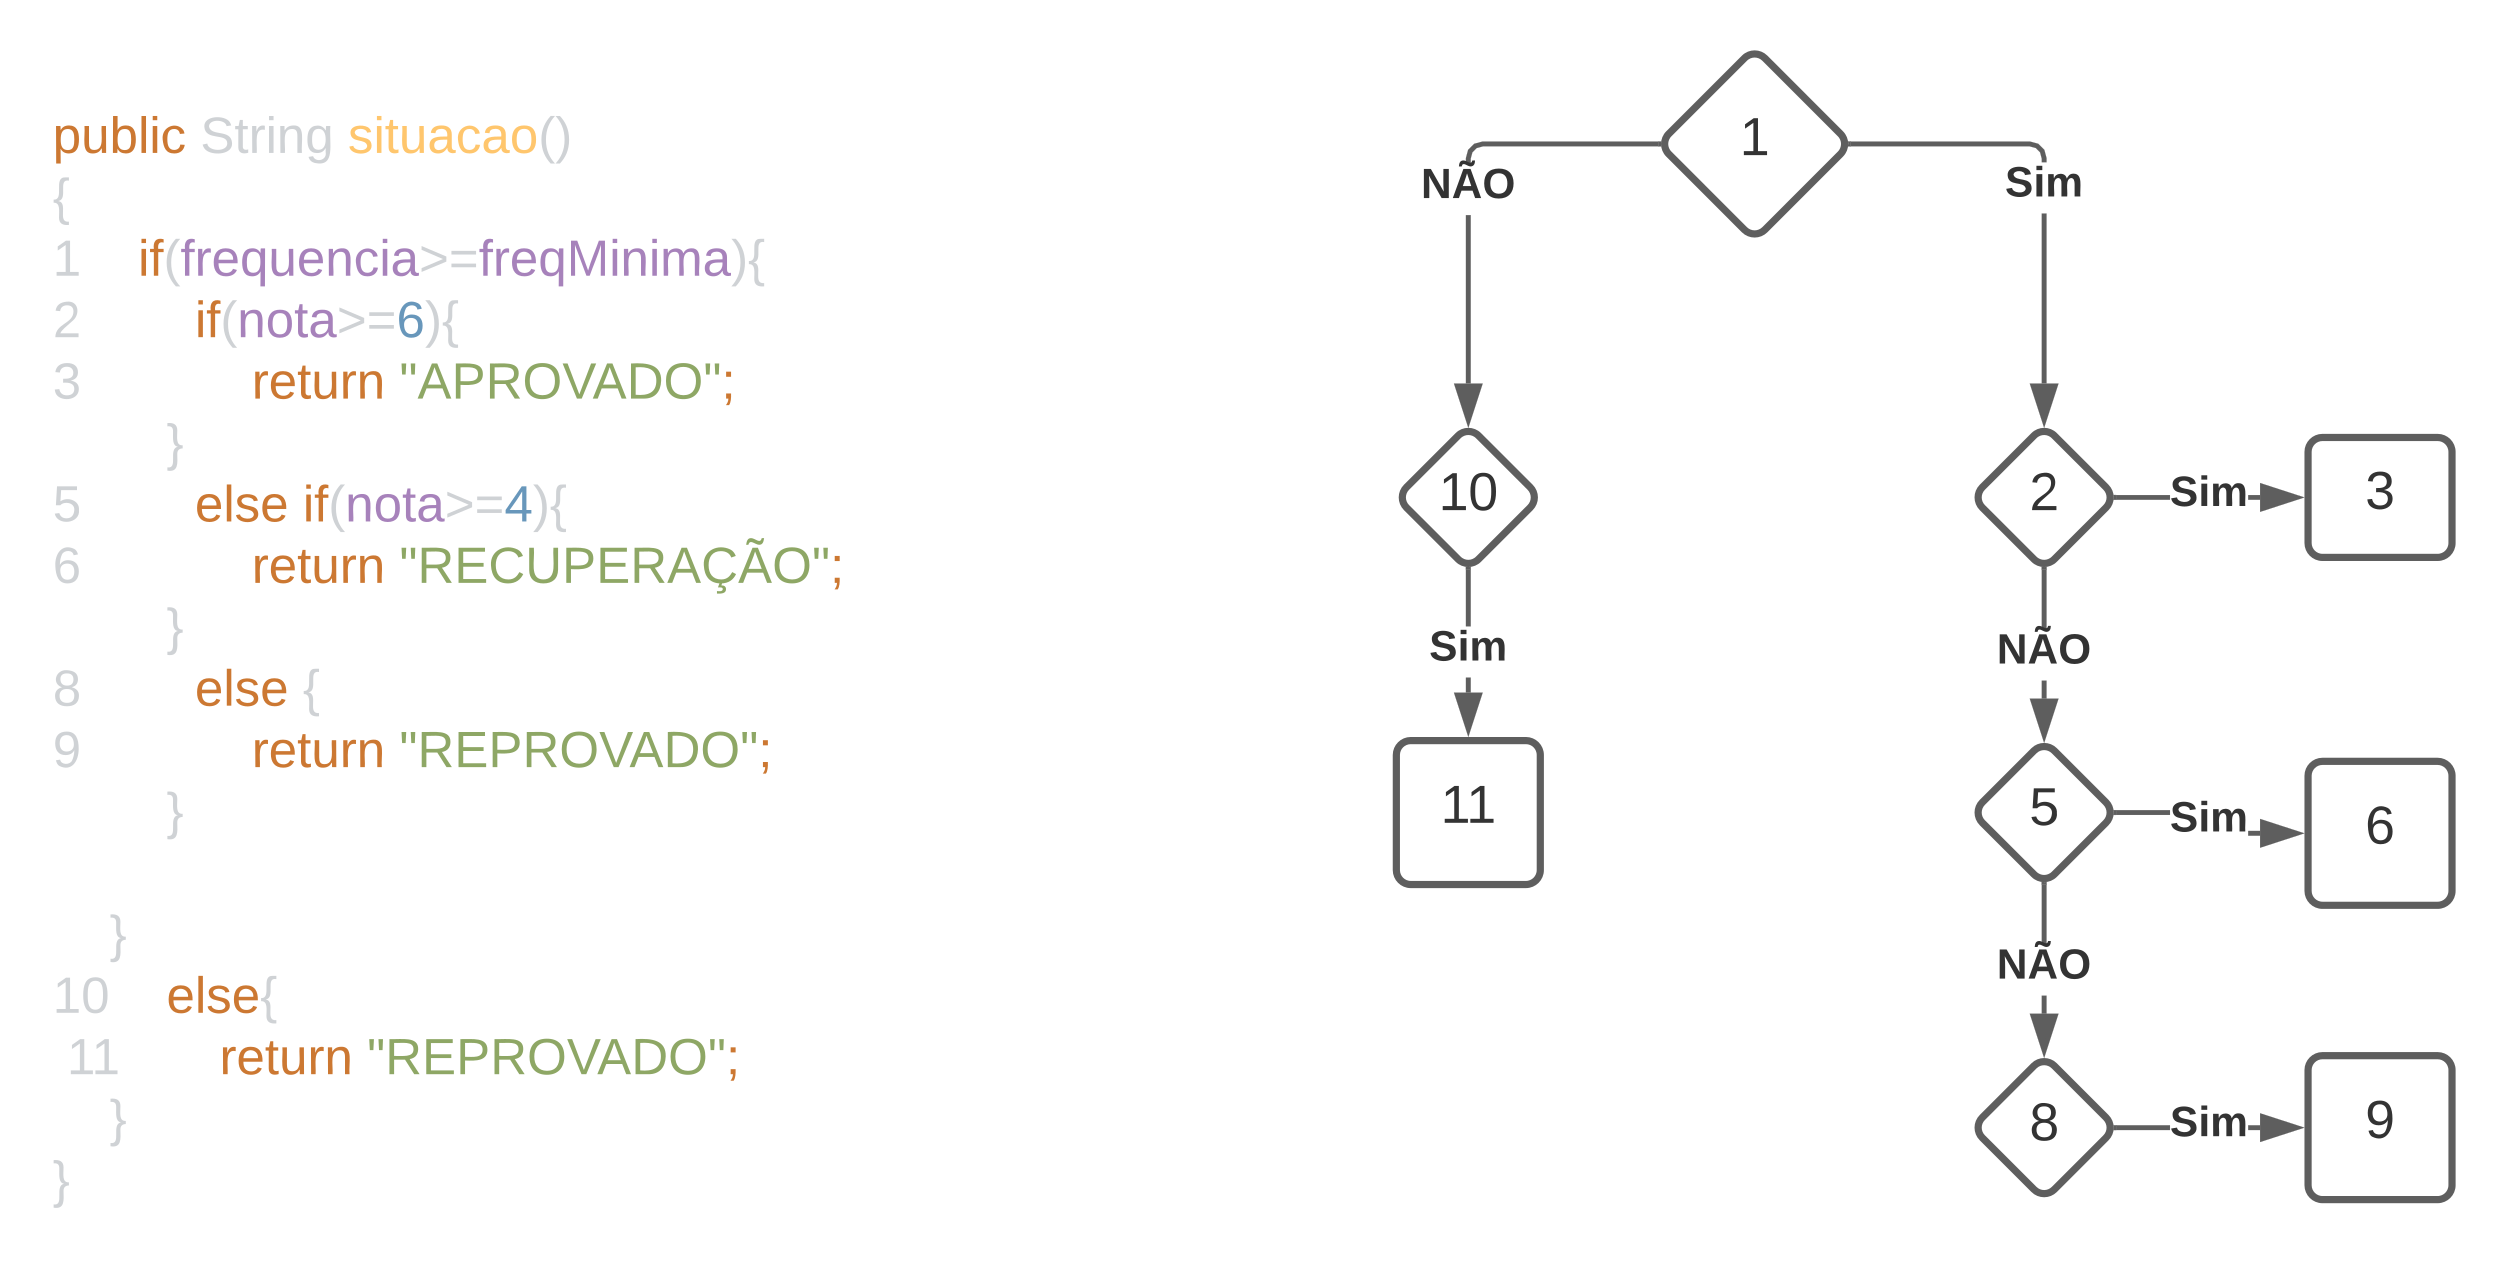 <svg xmlns="http://www.w3.org/2000/svg" xmlns:xlink="http://www.w3.org/1999/xlink" xmlns:lucid="lucid" width="1042" height="525.87"><g transform="translate(2 -20)" lucid:page-tab-id="0_0"><path d="M0 0h1870.87v1322.83H0z" fill="#fff"/><path d="M580 290h240v60H580zM20 66.67h580V290H20z" fill="none"/><use xlink:href="#a" transform="matrix(1,0,0,1,20,66.667) translate(0 17.067)"/><use xlink:href="#b" transform="matrix(1,0,0,1,20,66.667) translate(61.511 17.067)"/><use xlink:href="#c" transform="matrix(1,0,0,1,20,66.667) translate(123.022 17.067)"/><use xlink:href="#d" transform="matrix(1,0,0,1,20,66.667) translate(0 42.667)"/><use xlink:href="#e" transform="matrix(1,0,0,1,20,66.667) translate(0 68.267)"/><use xlink:href="#f" transform="matrix(1,0,0,1,20,66.667) translate(35.556 68.267)"/><use xlink:href="#g" transform="matrix(1,0,0,1,20,66.667) translate(0 93.867)"/><use xlink:href="#h" transform="matrix(1,0,0,1,20,66.667) translate(59.259 93.867)"/><use xlink:href="#i" transform="matrix(1,0,0,1,20,66.667) translate(0 119.467)"/><use xlink:href="#j" transform="matrix(1,0,0,1,20,66.667) translate(82.963 119.467)"/><use xlink:href="#k" transform="matrix(1,0,0,1,20,66.667) translate(144.474 119.467)"/><use xlink:href="#l" transform="matrix(1,0,0,1,20,66.667) translate(0 145.067)"/><use xlink:href="#m" transform="matrix(1,0,0,1,20,66.667) translate(47.407 145.067)"/><use xlink:href="#n" transform="matrix(1,0,0,1,20,66.667) translate(0 170.667)"/><use xlink:href="#o" transform="matrix(1,0,0,1,20,66.667) translate(59.259 170.667)"/><use xlink:href="#p" transform="matrix(1,0,0,1,20,66.667) translate(104.237 170.667)"/><use xlink:href="#q" transform="matrix(1,0,0,1,20,66.667) translate(0 196.267)"/><use xlink:href="#j" transform="matrix(1,0,0,1,20,66.667) translate(82.963 196.267)"/><use xlink:href="#r" transform="matrix(1,0,0,1,20,66.667) translate(144.474 196.267)"/><use xlink:href="#l" transform="matrix(1,0,0,1,20,66.667) translate(0 221.867)"/><use xlink:href="#m" transform="matrix(1,0,0,1,20,66.667) translate(47.407 221.867)"/><use xlink:href="#s" transform="matrix(1,0,0,1,20,66.667) translate(0 247.467)"/><use xlink:href="#t" transform="matrix(1,0,0,1,20,66.667) translate(59.259 247.467)"/><use xlink:href="#u" transform="matrix(1,0,0,1,20,66.667) translate(104.237 247.467)"/><use xlink:href="#v" transform="matrix(1,0,0,1,20,66.667) translate(0 273.067)"/><use xlink:href="#j" transform="matrix(1,0,0,1,20,66.667) translate(82.963 273.067)"/><use xlink:href="#w" transform="matrix(1,0,0,1,20,66.667) translate(144.474 273.067)"/><use xlink:href="#l" transform="matrix(1,0,0,1,20,66.667) translate(0 298.667)"/><use xlink:href="#m" transform="matrix(1,0,0,1,20,66.667) translate(47.407 298.667)"/><use xlink:href="#x" transform="matrix(1,0,0,1,20,66.667) translate(0 324.267)"/><use xlink:href="#y" transform="matrix(1,0,0,1,20,66.667) translate(0 349.867)"/><use xlink:href="#z" transform="matrix(1,0,0,1,20,66.667) translate(23.704 349.867)"/><use xlink:href="#A" transform="matrix(1,0,0,1,20,66.667) translate(0 375.467)"/><use xlink:href="#B" transform="matrix(1,0,0,1,20,66.667) translate(47.407 375.467)"/><use xlink:href="#C" transform="matrix(1,0,0,1,20,66.667) translate(0 401.067)"/><use xlink:href="#D" transform="matrix(1,0,0,1,20,66.667) translate(5.926 401.067)"/><use xlink:href="#j" transform="matrix(1,0,0,1,20,66.667) translate(69.511 401.067)"/><use xlink:href="#w" transform="matrix(1,0,0,1,20,66.667) translate(131.022 401.067)"/><use xlink:href="#E" transform="matrix(1,0,0,1,20,66.667) translate(0 426.667)"/><use xlink:href="#m" transform="matrix(1,0,0,1,20,66.667) translate(23.704 426.667)"/><use xlink:href="#F" transform="matrix(1,0,0,1,20,66.667) translate(0 452.267)"/><path d="M725.1 44.24c2.33-2.34 6.13-2.34 8.48 0l31.5 31.52c2.35 2.34 2.35 6.14 0 8.48l-31.5 31.52c-2.35 2.34-6.15 2.34-8.5 0l-31.5-31.52c-2.35-2.34-2.35-6.14 0-8.48z" stroke="#5e5e5e" stroke-width="3" fill="#fff"/><use xlink:href="#G" transform="matrix(1,0,0,1,694.333,45) translate(28.832 39.653)"/><path d="M851 179.84h-2V109h2zm-3.45-99.92l2.53 2.53.92 3.42v1.8h-2v-1.54l-.7-2.64-1.8-1.8-2.63-.7h-74.55v-2h74.8z" stroke="#5e5e5e" stroke-width=".05" fill="#5e5e5e"/><path d="M769.35 81h-1.17l.2-1.33-.17-.67h1.15z" fill="#5e5e5e"/><path d="M769.37 81.03h-1.22l.2-1.36-.17-.7h1.2zm-1.13-2l.15.64-.2 1.3h1.12v-1.94z" stroke="#5e5e5e" stroke-width=".05" fill="#5e5e5e"/><path d="M850 195.1l-4.64-14.26h9.28z" fill="#5e5e5e"/><path d="M850 198.35l-6-18.5h12zm-3.26-16.5l3.26 10.02 3.26-10.03z" stroke="#5e5e5e" stroke-width=".05" fill="#5e5e5e"/><use xlink:href="#H" transform="matrix(1,0,0,1,833.704,87.667) translate(0 14.222)"/><path d="M845.76 201.58c2.34-2.35 6.14-2.35 8.48 0l21.52 21.5c2.34 2.35 2.34 6.15 0 8.5l-21.52 21.5c-2.34 2.35-6.14 2.35-8.48 0l-21.52-21.5c-2.34-2.35-2.34-6.15 0-8.5z" stroke="#5e5e5e" stroke-width="3" fill="#fff"/><use xlink:href="#I" transform="matrix(1,0,0,1,825,202.333) translate(18.832 30.278)"/><path d="M611 179.84h-2v-70.17h2zM689.35 81h-73.22l-2.64.7-1.8 1.8-.7 2.63v2.2h-2v-2.46l.92-3.42 2.53-2.53 3.42-.92h73.48z" stroke="#5e5e5e" stroke-width=".05" fill="#5e5e5e"/><path d="M690.3 80.33l.15.67h-1.13v-2h1.16z" fill="#5e5e5e"/><path d="M690.33 80.33l.16.7h-1.2v-2.06h1.2zm-.98-1.3v1.94h1.07l-.14-.64.18-1.3z" stroke="#5e5e5e" stroke-width=".05" fill="#5e5e5e"/><path d="M610 195.1l-4.64-14.26h9.28z" fill="#5e5e5e"/><path d="M610 198.35l-6-18.5h12zm-3.26-16.5l3.26 10.02 3.26-10.03z" stroke="#5e5e5e" stroke-width=".05" fill="#5e5e5e"/><use xlink:href="#J" transform="matrix(1,0,0,1,590.296,88.333) translate(0 14.222)"/><path d="M605.76 201.58c2.34-2.35 6.14-2.35 8.48 0l21.52 21.5c2.34 2.35 2.34 6.15 0 8.5l-21.52 21.5c-2.34 2.35-6.14 2.35-8.48 0l-21.52-21.5c-2.34-2.35-2.34-6.15 0-8.5z" stroke="#5e5e5e" stroke-width="3" fill="#fff"/><use xlink:href="#K" transform="matrix(1,0,0,1,585,202.333) translate(12.659 30.278)"/><path d="M611 308.66h-2v-6.25h2zm0-27.58h-2v-23.76h2z" stroke="#5e5e5e" stroke-width=".05" fill="#5e5e5e"/><path d="M610.33 256.37l.67-.16v1.15h-2v-1.17z" fill="#5e5e5e"/><path d="M610.33 256.34l.7-.16v1.2h-2.05v-1.23zm-1.3.98h1.95v-1.08l-.65.15-1.3-.2z" stroke="#5e5e5e" stroke-width=".05" fill="#5e5e5e"/><path d="M610 323.93l-4.64-14.27h9.28z" fill="#5e5e5e"/><path d="M610 327.17l-6-18.5h12zm-3.26-16.5l3.26 10.02 3.26-10.04z" stroke="#5e5e5e" stroke-width=".05" fill="#5e5e5e"/><use xlink:href="#H" transform="matrix(1,0,0,1,593.704,281.077) translate(0 14.222)"/><path d="M580 334.67c0-3.32 2.7-6 6-6h48c3.3 0 6 2.68 6 6v48c0 3.3-2.7 6-6 6h-48c-3.3 0-6-2.7-6-6z" stroke="#5e5e5e" stroke-width="3" fill="#fff"/><use xlink:href="#L" transform="matrix(1,0,0,1,592,340.667) translate(6.488 22.278)"/><path d="M902.45 228.33H880v-2h22.45zm37.55 0h-4.96v-2H940z" stroke="#5e5e5e" stroke-width=".05" fill="#5e5e5e"/><path d="M880 228.33h-1.15l.18-1.33-.15-.67H880z" fill="#5e5e5e"/><path d="M880.04 228.36h-1.22l.2-1.36-.17-.7h1.2zm-1.13-2l.16.64-.18 1.3h1.1v-1.94z" stroke="#5e5e5e" stroke-width=".05" fill="#5e5e5e"/><path d="M955.26 227.33L941 231.97v-9.27z" fill="#5e5e5e"/><path d="M958.5 227.33l-18.5 6.02v-12.03zM942 230.6l10.03-3.27-10.03-3.26z" stroke="#5e5e5e" stroke-width=".05" fill="#5e5e5e"/><g><use xlink:href="#H" transform="matrix(1,0,0,1,902.447,216.667) translate(0 14.222)"/></g><path d="M960 208.33c0-3.3 2.7-6 6-6h48c3.3 0 6 2.7 6 6v38c0 3.32-2.7 6-6 6h-48c-3.3 0-6-2.68-6-6z" stroke="#5e5e5e" stroke-width="3" fill="#fff"/><g><use xlink:href="#M" transform="matrix(1,0,0,1,972,214.333) translate(11.827 17.778)"/></g><path d="M851 311.18h-2v-7.5h2zm0-28.85h-2v-25h2z" stroke="#5e5e5e" stroke-width=".05" fill="#5e5e5e"/><path d="M850.33 256.37l.67-.16v1.15h-2v-1.17z" fill="#5e5e5e"/><path d="M850.33 256.34l.7-.16v1.2h-2.05v-1.23zm-1.3.98h1.95v-1.08l-.65.15-1.3-.2z" stroke="#5e5e5e" stroke-width=".05" fill="#5e5e5e"/><path d="M850 326.44l-4.64-14.26h9.28z" fill="#5e5e5e"/><path d="M850 329.68l-6-18.5h12zm-3.26-16.5L850 323.2l3.26-10.02z" stroke="#5e5e5e" stroke-width=".05" fill="#5e5e5e"/><g><use xlink:href="#J" transform="matrix(1,0,0,1,830.296,282.333) translate(0 14.222)"/></g><path d="M845.76 332.9c2.34-2.33 6.14-2.33 8.48 0l21.52 21.52c2.34 2.35 2.34 6.15 0 8.5l-21.52 21.5c-2.34 2.35-6.14 2.35-8.48 0l-21.52-21.5c-2.34-2.35-2.34-6.15 0-8.5z" stroke="#5e5e5e" stroke-width="3" fill="#fff"/><g><use xlink:href="#N" transform="matrix(1,0,0,1,825,333.667) translate(18.832 30.278)"/></g><path d="M940 366.33v2h-4.96v-2zm-60-6.66v-2h22.45v2z" stroke="#5e5e5e" stroke-width=".05" fill="#5e5e5e"/><path d="M880 359.67h-1.15l.18-1.33-.15-.67H880z" fill="#5e5e5e"/><path d="M880.04 359.7h-1.22l.2-1.36-.17-.7h1.2zm-1.13-2l.16.63-.18 1.3h1.1v-1.94z" stroke="#5e5e5e" stroke-width=".05" fill="#5e5e5e"/><path d="M955.26 367.33L941 371.97v-9.27z" fill="#5e5e5e"/><path d="M958.5 367.33l-18.5 6.02v-12.03zM942 370.6l10.03-3.27-10.03-3.26z" stroke="#5e5e5e" stroke-width=".05" fill="#5e5e5e"/><g><use xlink:href="#H" transform="matrix(1,0,0,1,902.447,352.333) translate(0 14.222)"/></g><path d="M960 343.33c0-3.3 2.7-6 6-6h48c3.3 0 6 2.7 6 6v48c0 3.32-2.7 6-6 6h-48c-3.3 0-6-2.68-6-6z" stroke="#5e5e5e" stroke-width="3" fill="#fff"/><g><use xlink:href="#O" transform="matrix(1,0,0,1,972,349.333) translate(11.827 22.278)"/></g><path d="M851 442.5h-2V435h2zm0-28.83h-2v-25.02h2z" stroke="#5e5e5e" stroke-width=".05" fill="#5e5e5e"/><path d="M850.33 387.7l.67-.15v1.13h-2v-1.16z" fill="#5e5e5e"/><path d="M850.33 387.67l.7-.16v1.2h-2.05v-1.2zm-1.3.98h1.95v-1.07l-.65.14-1.3-.18z" stroke="#5e5e5e" stroke-width=".05" fill="#5e5e5e"/><path d="M850 457.78l-4.64-14.27h9.28z" fill="#5e5e5e"/><path d="M850 461l-6-18.5h12zm-3.26-16.5l3.26 10.04 3.26-10.03z" stroke="#5e5e5e" stroke-width=".05" fill="#5e5e5e"/><g><use xlink:href="#J" transform="matrix(1,0,0,1,830.296,413.667) translate(0 14.222)"/></g><path d="M845.76 464.24c2.34-2.34 6.14-2.34 8.48 0l21.52 21.52c2.34 2.34 2.34 6.14 0 8.48l-21.52 21.52c-2.34 2.34-6.14 2.34-8.48 0l-21.52-21.52c-2.34-2.34-2.34-6.14 0-8.48z" stroke="#5e5e5e" stroke-width="3" fill="#fff"/><g><use xlink:href="#P" transform="matrix(1,0,0,1,825,465) translate(18.832 30.278)"/></g><path d="M902.45 491H880v-2h22.45zm37.55 0h-4.96v-2H940z" stroke="#5e5e5e" stroke-width=".05" fill="#5e5e5e"/><path d="M880 491h-1.15l.18-1.33-.15-.67H880z" fill="#5e5e5e"/><path d="M880.04 491.02h-1.22l.2-1.35-.17-.7h1.2zm-1.13-2l.16.65-.18 1.3h1.1v-1.95z" stroke="#5e5e5e" stroke-width=".05" fill="#5e5e5e"/><path d="M955.26 490L941 494.64v-9.28z" fill="#5e5e5e"/><path d="M958.5 490l-18.5 6v-12zm-16.5 3.26l10.03-3.26-10.03-3.26z" stroke="#5e5e5e" stroke-width=".05" fill="#5e5e5e"/><g><use xlink:href="#H" transform="matrix(1,0,0,1,902.447,479.333) translate(0 14.222)"/></g><path d="M960 466c0-3.3 2.7-6 6-6h48c3.3 0 6 2.7 6 6v48c0 3.3-2.7 6-6 6h-48c-3.3 0-6-2.7-6-6z" stroke="#5e5e5e" stroke-width="3" fill="#fff"/><g><use xlink:href="#Q" transform="matrix(1,0,0,1,972,472) translate(11.827 22.278)"/></g><defs><path fill="#cc7832" d="M115-194c55 1 70 41 70 98S169 2 115 4C84 4 66-9 55-30l1 105H24l-1-265h31l2 30c10-21 28-34 59-34zm-8 174c40 0 45-34 45-75s-6-73-45-74c-42 0-51 32-51 76 0 43 10 73 51 73" id="R"/><path fill="#cc7832" d="M84 4C-5 8 30-112 23-190h32v120c0 31 7 50 39 49 72-2 45-101 50-169h31l1 190h-30c-1-10 1-25-2-33-11 22-28 36-60 37" id="S"/><path fill="#cc7832" d="M115-194c53 0 69 39 70 98 0 66-23 100-70 100C84 3 66-7 56-30L54 0H23l1-261h32v101c10-23 28-34 59-34zm-8 174c40 0 45-34 45-75 0-40-5-75-45-74-42 0-51 32-51 76 0 43 10 73 51 73" id="T"/><path fill="#cc7832" d="M24 0v-261h32V0H24" id="U"/><path fill="#cc7832" d="M24-231v-30h32v30H24zM24 0v-190h32V0H24" id="V"/><path fill="#cc7832" d="M96-169c-40 0-48 33-48 73s9 75 48 75c24 0 41-14 43-38l32 2c-6 37-31 61-74 61-59 0-76-41-82-99-10-93 101-131 147-64 4 7 5 14 7 22l-32 3c-4-21-16-35-41-35" id="W"/><g id="a"><use transform="matrix(0.059,0,0,0.059,0,0)" xlink:href="#R"/><use transform="matrix(0.059,0,0,0.059,11.852,0)" xlink:href="#S"/><use transform="matrix(0.059,0,0,0.059,23.704,0)" xlink:href="#T"/><use transform="matrix(0.059,0,0,0.059,35.556,0)" xlink:href="#U"/><use transform="matrix(0.059,0,0,0.059,40.237,0)" xlink:href="#V"/><use transform="matrix(0.059,0,0,0.059,44.919,0)" xlink:href="#W"/></g><path fill="#cfd2d5" d="M185-189c-5-48-123-54-124 2 14 75 158 14 163 119 3 78-121 87-175 55-17-10-28-26-33-46l33-7c5 56 141 63 141-1 0-78-155-14-162-118-5-82 145-84 179-34 5 7 8 16 11 25" id="X"/><path fill="#cfd2d5" d="M59-47c-2 24 18 29 38 22v24C64 9 27 4 27-40v-127H5v-23h24l9-43h21v43h35v23H59v120" id="Y"/><path fill="#cfd2d5" d="M114-163C36-179 61-72 57 0H25l-1-190h30c1 12-1 29 2 39 6-27 23-49 58-41v29" id="Z"/><path fill="#cfd2d5" d="M24-231v-30h32v30H24zM24 0v-190h32V0H24" id="aa"/><path fill="#cfd2d5" d="M117-194c89-4 53 116 60 194h-32v-121c0-31-8-49-39-48C34-167 62-67 57 0H25l-1-190h30c1 10-1 24 2 32 11-22 29-35 61-36" id="ab"/><path fill="#cfd2d5" d="M177-190C167-65 218 103 67 71c-23-6-38-20-44-43l32-5c15 47 100 32 89-28v-30C133-14 115 1 83 1 29 1 15-40 15-95c0-56 16-97 71-98 29-1 48 16 59 35 1-10 0-23 2-32h30zM94-22c36 0 50-32 50-73 0-42-14-75-50-75-39 0-46 34-46 75s6 73 46 73" id="ac"/><g id="b"><use transform="matrix(0.059,0,0,0.059,0,0)" xlink:href="#X"/><use transform="matrix(0.059,0,0,0.059,14.222,0)" xlink:href="#Y"/><use transform="matrix(0.059,0,0,0.059,20.148,0)" xlink:href="#Z"/><use transform="matrix(0.059,0,0,0.059,27.2,0)" xlink:href="#aa"/><use transform="matrix(0.059,0,0,0.059,31.881,0)" xlink:href="#ab"/><use transform="matrix(0.059,0,0,0.059,43.733,0)" xlink:href="#ac"/></g><path fill="#ffc66d" d="M135-143c-3-34-86-38-87 0 15 53 115 12 119 90S17 21 10-45l28-5c4 36 97 45 98 0-10-56-113-15-118-90-4-57 82-63 122-42 12 7 21 19 24 35" id="ad"/><path fill="#ffc66d" d="M24-231v-30h32v30H24zM24 0v-190h32V0H24" id="ae"/><path fill="#ffc66d" d="M59-47c-2 24 18 29 38 22v24C64 9 27 4 27-40v-127H5v-23h24l9-43h21v43h35v23H59v120" id="af"/><path fill="#ffc66d" d="M84 4C-5 8 30-112 23-190h32v120c0 31 7 50 39 49 72-2 45-101 50-169h31l1 190h-30c-1-10 1-25-2-33-11 22-28 36-60 37" id="ag"/><path fill="#ffc66d" d="M141-36C126-15 110 5 73 4 37 3 15-17 15-53c-1-64 63-63 125-63 3-35-9-54-41-54-24 1-41 7-42 31l-33-3c5-37 33-52 76-52 45 0 72 20 72 64v82c-1 20 7 32 28 27v20c-31 9-61-2-59-35zM48-53c0 20 12 33 32 33 41-3 63-29 60-74-43 2-92-5-92 41" id="ah"/><path fill="#ffc66d" d="M96-169c-40 0-48 33-48 73s9 75 48 75c24 0 41-14 43-38l32 2c-6 37-31 61-74 61-59 0-76-41-82-99-10-93 101-131 147-64 4 7 5 14 7 22l-32 3c-4-21-16-35-41-35" id="ai"/><path fill="#ffc66d" d="M100-194c62-1 85 37 85 99 1 63-27 99-86 99S16-35 15-95c0-66 28-99 85-99zM99-20c44 1 53-31 53-75 0-43-8-75-51-75s-53 32-53 75 10 74 51 75" id="aj"/><path fill="#cfd2d5" d="M87 75C49 33 22-17 22-94c0-76 28-126 65-167h31c-38 41-64 92-64 168S80 34 118 75H87" id="ak"/><path fill="#cfd2d5" d="M33-261c38 41 65 92 65 168S71 34 33 75H2C39 34 66-17 66-93S39-220 2-261h31" id="al"/><g id="c"><use transform="matrix(0.059,0,0,0.059,0,0)" xlink:href="#ad"/><use transform="matrix(0.059,0,0,0.059,10.667,0)" xlink:href="#ae"/><use transform="matrix(0.059,0,0,0.059,15.348,0)" xlink:href="#af"/><use transform="matrix(0.059,0,0,0.059,21.274,0)" xlink:href="#ag"/><use transform="matrix(0.059,0,0,0.059,33.126,0)" xlink:href="#ah"/><use transform="matrix(0.059,0,0,0.059,44.978,0)" xlink:href="#ai"/><use transform="matrix(0.059,0,0,0.059,55.644,0)" xlink:href="#ah"/><use transform="matrix(0.059,0,0,0.059,67.496,0)" xlink:href="#aj"/><use transform="matrix(0.059,0,0,0.059,79.348,0)" xlink:href="#ak"/><use transform="matrix(0.059,0,0,0.059,86.4,0)" xlink:href="#al"/></g><path fill="#cfd2d5" d="M39-94c74 12-11 154 75 146v23c-44 4-70-10-70-52C44-23 55-84 6-82v-22c81 4-7-162 84-157h24v23c-82-15-2 131-75 144" id="am"/><use transform="matrix(0.059,0,0,0.059,0,0)" xlink:href="#am" id="d"/><path fill="#cfd2d5" d="M27 0v-27h64v-190l-56 39v-29l58-41h29v221h61V0H27" id="an"/><use transform="matrix(0.059,0,0,0.059,0,0)" xlink:href="#an" id="e"/><path fill="#cc7832" d="M101-234c-31-9-42 10-38 44h38v23H63V0H32v-167H5v-23h27c-7-52 17-82 69-68v24" id="ao"/><path fill="#a782bb" d="M101-234c-31-9-42 10-38 44h38v23H63V0H32v-167H5v-23h27c-7-52 17-82 69-68v24" id="ap"/><path fill="#a782bb" d="M114-163C36-179 61-72 57 0H25l-1-190h30c1 12-1 29 2 39 6-27 23-49 58-41v29" id="aq"/><path fill="#a782bb" d="M100-194c63 0 86 42 84 106H49c0 40 14 67 53 68 26 1 43-12 49-29l28 8c-11 28-37 45-77 45C44 4 14-33 15-96c1-61 26-98 85-98zm52 81c6-60-76-77-97-28-3 7-6 17-6 28h103" id="ar"/><path fill="#a782bb" d="M145-31C134-9 116 4 85 4 32 4 16-35 15-94c0-59 17-99 70-100 32-1 48 14 60 33 0-11-1-24 2-32h30l-1 268h-32zM93-21c41 0 51-33 51-76s-8-73-50-73c-40 0-46 35-46 75s5 74 45 74" id="as"/><path fill="#a782bb" d="M84 4C-5 8 30-112 23-190h32v120c0 31 7 50 39 49 72-2 45-101 50-169h31l1 190h-30c-1-10 1-25-2-33-11 22-28 36-60 37" id="at"/><path fill="#a782bb" d="M117-194c89-4 53 116 60 194h-32v-121c0-31-8-49-39-48C34-167 62-67 57 0H25l-1-190h30c1 10-1 24 2 32 11-22 29-35 61-36" id="au"/><path fill="#a782bb" d="M96-169c-40 0-48 33-48 73s9 75 48 75c24 0 41-14 43-38l32 2c-6 37-31 61-74 61-59 0-76-41-82-99-10-93 101-131 147-64 4 7 5 14 7 22l-32 3c-4-21-16-35-41-35" id="av"/><path fill="#a782bb" d="M24-231v-30h32v30H24zM24 0v-190h32V0H24" id="aw"/><path fill="#a782bb" d="M141-36C126-15 110 5 73 4 37 3 15-17 15-53c-1-64 63-63 125-63 3-35-9-54-41-54-24 1-41 7-42 31l-33-3c5-37 33-52 76-52 45 0 72 20 72 64v82c-1 20 7 32 28 27v20c-31 9-61-2-59-35zM48-53c0 20 12 33 32 33 41-3 63-29 60-74-43 2-92-5-92 41" id="ax"/><path fill="#cfd2d5" d="M18-27v-27l151-64-151-65v-27l175 74v36" id="ay"/><path fill="#cfd2d5" d="M18-150v-26h174v26H18zm0 90v-26h174v26H18" id="az"/><path fill="#a782bb" d="M240 0l2-218c-23 76-54 145-80 218h-23L58-218 59 0H30v-248h44l77 211c21-75 51-140 76-211h43V0h-30" id="aA"/><path fill="#a782bb" d="M210-169c-67 3-38 105-44 169h-31v-121c0-29-5-50-35-48C34-165 62-65 56 0H25l-1-190h30c1 10-1 24 2 32 10-44 99-50 107 0 11-21 27-35 58-36 85-2 47 119 55 194h-31v-121c0-29-5-49-35-48" id="aB"/><g id="f"><use transform="matrix(0.059,0,0,0.059,0,0)" xlink:href="#V"/><use transform="matrix(0.059,0,0,0.059,4.681,0)" xlink:href="#ao"/><use transform="matrix(0.059,0,0,0.059,10.607,0)" xlink:href="#ak"/><use transform="matrix(0.059,0,0,0.059,17.659,0)" xlink:href="#ap"/><use transform="matrix(0.059,0,0,0.059,23.585,0)" xlink:href="#aq"/><use transform="matrix(0.059,0,0,0.059,30.637,0)" xlink:href="#ar"/><use transform="matrix(0.059,0,0,0.059,42.489,0)" xlink:href="#as"/><use transform="matrix(0.059,0,0,0.059,54.341,0)" xlink:href="#at"/><use transform="matrix(0.059,0,0,0.059,66.193,0)" xlink:href="#ar"/><use transform="matrix(0.059,0,0,0.059,78.044,0)" xlink:href="#au"/><use transform="matrix(0.059,0,0,0.059,89.896,0)" xlink:href="#av"/><use transform="matrix(0.059,0,0,0.059,100.563,0)" xlink:href="#aw"/><use transform="matrix(0.059,0,0,0.059,105.244,0)" xlink:href="#ax"/><use transform="matrix(0.059,0,0,0.059,117.096,0)" xlink:href="#ay"/><use transform="matrix(0.059,0,0,0.059,129.541,0)" xlink:href="#az"/><use transform="matrix(0.059,0,0,0.059,141.985,0)" xlink:href="#ap"/><use transform="matrix(0.059,0,0,0.059,147.911,0)" xlink:href="#aq"/><use transform="matrix(0.059,0,0,0.059,154.963,0)" xlink:href="#ar"/><use transform="matrix(0.059,0,0,0.059,166.815,0)" xlink:href="#as"/><use transform="matrix(0.059,0,0,0.059,178.667,0)" xlink:href="#aA"/><use transform="matrix(0.059,0,0,0.059,196.385,0)" xlink:href="#aw"/><use transform="matrix(0.059,0,0,0.059,201.067,0)" xlink:href="#au"/><use transform="matrix(0.059,0,0,0.059,212.919,0)" xlink:href="#aw"/><use transform="matrix(0.059,0,0,0.059,217.6,0)" xlink:href="#aB"/><use transform="matrix(0.059,0,0,0.059,235.319,0)" xlink:href="#ax"/><use transform="matrix(0.059,0,0,0.059,247.17,0)" xlink:href="#al"/><use transform="matrix(0.059,0,0,0.059,254.222,0)" xlink:href="#am"/></g><path fill="#cfd2d5" d="M101-251c82-7 93 87 43 132L82-64C71-53 59-42 53-27h129V0H18c2-99 128-94 128-182 0-28-16-43-45-43s-46 15-49 41l-32-3c6-41 34-60 81-64" id="aC"/><use transform="matrix(0.059,0,0,0.059,0,0)" xlink:href="#aC" id="g"/><path fill="#a782bb" d="M100-194c62-1 85 37 85 99 1 63-27 99-86 99S16-35 15-95c0-66 28-99 85-99zM99-20c44 1 53-31 53-75 0-43-8-75-51-75s-53 32-53 75 10 74 51 75" id="aD"/><path fill="#a782bb" d="M59-47c-2 24 18 29 38 22v24C64 9 27 4 27-40v-127H5v-23h24l9-43h21v43h35v23H59v120" id="aE"/><path fill="#6897bb" d="M110-160c48 1 74 30 74 79 0 53-28 85-80 85-65 0-83-55-86-122-5-90 50-162 133-122 14 7 22 21 27 39l-31 6c-5-40-67-38-82-6-9 19-15 44-15 74 11-20 30-34 60-33zm-7 138c34 0 49-23 49-58s-16-56-50-56c-29 0-50 16-49 49 1 36 15 65 50 65" id="aF"/><g id="h"><use transform="matrix(0.059,0,0,0.059,0,0)" xlink:href="#V"/><use transform="matrix(0.059,0,0,0.059,4.681,0)" xlink:href="#ao"/><use transform="matrix(0.059,0,0,0.059,10.607,0)" xlink:href="#ak"/><use transform="matrix(0.059,0,0,0.059,17.659,0)" xlink:href="#au"/><use transform="matrix(0.059,0,0,0.059,29.511,0)" xlink:href="#aD"/><use transform="matrix(0.059,0,0,0.059,41.363,0)" xlink:href="#aE"/><use transform="matrix(0.059,0,0,0.059,47.289,0)" xlink:href="#ax"/><use transform="matrix(0.059,0,0,0.059,59.141,0)" xlink:href="#ay"/><use transform="matrix(0.059,0,0,0.059,71.585,0)" xlink:href="#az"/><use transform="matrix(0.059,0,0,0.059,84.03,0)" xlink:href="#aF"/><use transform="matrix(0.059,0,0,0.059,95.881,0)" xlink:href="#al"/><use transform="matrix(0.059,0,0,0.059,102.933,0)" xlink:href="#am"/></g><path fill="#cfd2d5" d="M126-127c33 6 58 20 58 59 0 88-139 92-164 29-3-8-5-16-6-25l32-3c6 27 21 44 54 44 32 0 52-15 52-46 0-38-36-46-79-43v-28c39 1 72-4 72-42 0-27-17-43-46-43-28 0-47 15-49 41l-32-3c6-42 35-63 81-64 48-1 79 21 79 65 0 36-21 52-52 59" id="aG"/><use transform="matrix(0.059,0,0,0.059,0,0)" xlink:href="#aG" id="i"/><path fill="#cc7832" d="M114-163C36-179 61-72 57 0H25l-1-190h30c1 12-1 29 2 39 6-27 23-49 58-41v29" id="aH"/><path fill="#cc7832" d="M100-194c63 0 86 42 84 106H49c0 40 14 67 53 68 26 1 43-12 49-29l28 8c-11 28-37 45-77 45C44 4 14-33 15-96c1-61 26-98 85-98zm52 81c6-60-76-77-97-28-3 7-6 17-6 28h103" id="aI"/><path fill="#cc7832" d="M59-47c-2 24 18 29 38 22v24C64 9 27 4 27-40v-127H5v-23h24l9-43h21v43h35v23H59v120" id="aJ"/><path fill="#cc7832" d="M117-194c89-4 53 116 60 194h-32v-121c0-31-8-49-39-48C34-167 62-67 57 0H25l-1-190h30c1 10-1 24 2 32 11-22 29-35 61-36" id="aK"/><g id="j"><use transform="matrix(0.059,0,0,0.059,0,0)" xlink:href="#aH"/><use transform="matrix(0.059,0,0,0.059,7.052,0)" xlink:href="#aI"/><use transform="matrix(0.059,0,0,0.059,18.904,0)" xlink:href="#aJ"/><use transform="matrix(0.059,0,0,0.059,24.83,0)" xlink:href="#S"/><use transform="matrix(0.059,0,0,0.059,36.681,0)" xlink:href="#aH"/><use transform="matrix(0.059,0,0,0.059,43.733,0)" xlink:href="#aK"/></g><path fill="#8ea765" d="M109-170H84l-4-78h32zm-65 0H19l-4-78h33" id="aL"/><path fill="#8ea765" d="M205 0l-28-72H64L36 0H1l101-248h38L239 0h-34zm-38-99l-47-123c-12 45-31 82-46 123h93" id="aM"/><path fill="#8ea765" d="M30-248c87 1 191-15 191 75 0 78-77 80-158 76V0H30v-248zm33 125c57 0 124 11 124-50 0-59-68-47-124-48v98" id="aN"/><path fill="#8ea765" d="M233-177c-1 41-23 64-60 70L243 0h-38l-65-103H63V0H30v-248c88 3 205-21 203 71zM63-129c60-2 137 13 137-47 0-61-80-42-137-45v92" id="aO"/><path fill="#8ea765" d="M140-251c81 0 123 46 123 126C263-46 219 4 140 4 59 4 17-45 17-125s42-126 123-126zm0 227c63 0 89-41 89-101s-29-99-89-99c-61 0-89 39-89 99S79-25 140-24" id="aP"/><path fill="#8ea765" d="M137 0h-34L2-248h35l83 218 83-218h36" id="aQ"/><path fill="#8ea765" d="M30-248c118-7 216 8 213 122C240-48 200 0 122 0H30v-248zM63-27c89 8 146-16 146-99s-60-101-146-95v194" id="aR"/><path fill="#cc7832" d="M68-36c1 33-1 63-14 82H32c9-13 17-26 17-46H33v-36h35zM33-154v-36h35v36H33" id="aS"/><g id="k"><use transform="matrix(0.059,0,0,0.059,0,0)" xlink:href="#aL"/><use transform="matrix(0.059,0,0,0.059,7.526,0)" xlink:href="#aM"/><use transform="matrix(0.059,0,0,0.059,21.748,0)" xlink:href="#aN"/><use transform="matrix(0.059,0,0,0.059,35.97,0)" xlink:href="#aO"/><use transform="matrix(0.059,0,0,0.059,51.319,0)" xlink:href="#aP"/><use transform="matrix(0.059,0,0,0.059,67.911,0)" xlink:href="#aQ"/><use transform="matrix(0.059,0,0,0.059,80.533,0)" xlink:href="#aM"/><use transform="matrix(0.059,0,0,0.059,94.756,0)" xlink:href="#aR"/><use transform="matrix(0.059,0,0,0.059,110.104,0)" xlink:href="#aP"/><use transform="matrix(0.059,0,0,0.059,126.696,0)" xlink:href="#aL"/><use transform="matrix(0.059,0,0,0.059,134.222,0)" xlink:href="#aS"/></g><path fill="#cfd2d5" d="M76-40C78 24 84 88 6 75V52C86 64 9-79 80-94c-40-6-34-59-34-106 1-29-11-41-40-38v-23c44-4 70 10 70 52 0 47-12 108 38 105v22c-26 1-39 14-38 42" id="aT"/><use transform="matrix(0.059,0,0,0.059,0,0)" xlink:href="#aT" id="m"/><path fill="#cfd2d5" d="M54-142c48-35 137-8 131 61C196 18 31 33 14-55l32-4c7 23 22 37 52 37 35-1 51-22 54-58 4-55-73-65-99-34H22l8-134h141v27H59" id="aU"/><use transform="matrix(0.059,0,0,0.059,0,0)" xlink:href="#aU" id="n"/><path fill="#cc7832" d="M135-143c-3-34-86-38-87 0 15 53 115 12 119 90S17 21 10-45l28-5c4 36 97 45 98 0-10-56-113-15-118-90-4-57 82-63 122-42 12 7 21 19 24 35" id="aV"/><g id="o"><use transform="matrix(0.059,0,0,0.059,0,0)" xlink:href="#aI"/><use transform="matrix(0.059,0,0,0.059,11.852,0)" xlink:href="#U"/><use transform="matrix(0.059,0,0,0.059,16.533,0)" xlink:href="#aV"/><use transform="matrix(0.059,0,0,0.059,27.2,0)" xlink:href="#aI"/></g><path fill="#6897bb" d="M155-56V0h-30v-56H8v-25l114-167h33v167h35v25h-35zm-30-156c-27 46-58 90-88 131h88v-131" id="aW"/><g id="p"><use transform="matrix(0.059,0,0,0.059,0,0)" xlink:href="#V"/><use transform="matrix(0.059,0,0,0.059,4.681,0)" xlink:href="#ao"/><use transform="matrix(0.059,0,0,0.059,10.607,0)" xlink:href="#ak"/><use transform="matrix(0.059,0,0,0.059,17.659,0)" xlink:href="#au"/><use transform="matrix(0.059,0,0,0.059,29.511,0)" xlink:href="#aD"/><use transform="matrix(0.059,0,0,0.059,41.363,0)" xlink:href="#aE"/><use transform="matrix(0.059,0,0,0.059,47.289,0)" xlink:href="#ax"/><use transform="matrix(0.059,0,0,0.059,59.141,0)" xlink:href="#ay"/><use transform="matrix(0.059,0,0,0.059,71.585,0)" xlink:href="#az"/><use transform="matrix(0.059,0,0,0.059,84.03,0)" xlink:href="#aW"/><use transform="matrix(0.059,0,0,0.059,95.881,0)" xlink:href="#al"/><use transform="matrix(0.059,0,0,0.059,102.933,0)" xlink:href="#am"/></g><path fill="#cfd2d5" d="M110-160c48 1 74 30 74 79 0 53-28 85-80 85-65 0-83-55-86-122-5-90 50-162 133-122 14 7 22 21 27 39l-31 6c-5-40-67-38-82-6-9 19-15 44-15 74 11-20 30-34 60-33zm-7 138c34 0 49-23 49-58s-16-56-50-56c-29 0-50 16-49 49 1 36 15 65 50 65" id="aX"/><use transform="matrix(0.059,0,0,0.059,0,0)" xlink:href="#aX" id="q"/><path fill="#8ea765" d="M30 0v-248h187v28H63v79h144v27H63v87h162V0H30" id="aY"/><path fill="#8ea765" d="M212-179c-10-28-35-45-73-45-59 0-87 40-87 99 0 60 29 101 89 101 43 0 62-24 78-52l27 14C228-24 195 4 139 4 59 4 22-46 18-125c-6-104 99-153 187-111 19 9 31 26 39 46" id="aZ"/><path fill="#8ea765" d="M232-93c-1 65-40 97-104 97C67 4 28-28 28-90v-158h33c8 89-33 224 67 224 102 0 64-133 71-224h33v155" id="ba"/><path fill="#8ea765" d="M212-179c-10-28-35-45-73-45-59 0-87 40-87 99 0 60 29 101 89 101 43 0 62-24 78-52l27 14C228-24 195 4 139 4 59 4 22-46 18-125c-6-104 99-153 187-111 19 9 31 26 39 46zM142 18c19-1 33 8 33 26 0 31-30 33-64 32V58c18 2 39 4 41-13 1-15-18-13-34-13l12-32h19" id="bb"/><path fill="#8ea765" d="M184-316c-4 23-8 48-36 47s-64-43-75 0H57c4-23 8-48 36-47s64 44 74 0h17zM205 0l-28-72H64L36 0H1l101-248h38L239 0h-34zm-38-99l-47-123c-12 45-31 82-46 123h93" id="bc"/><g id="r"><use transform="matrix(0.059,0,0,0.059,0,0)" xlink:href="#aL"/><use transform="matrix(0.059,0,0,0.059,7.526,0)" xlink:href="#aO"/><use transform="matrix(0.059,0,0,0.059,22.874,0)" xlink:href="#aY"/><use transform="matrix(0.059,0,0,0.059,37.096,0)" xlink:href="#aZ"/><use transform="matrix(0.059,0,0,0.059,52.444,0)" xlink:href="#ba"/><use transform="matrix(0.059,0,0,0.059,67.793,0)" xlink:href="#aN"/><use transform="matrix(0.059,0,0,0.059,82.015,0)" xlink:href="#aY"/><use transform="matrix(0.059,0,0,0.059,96.237,0)" xlink:href="#aO"/><use transform="matrix(0.059,0,0,0.059,111.585,0)" xlink:href="#aM"/><use transform="matrix(0.059,0,0,0.059,125.807,0)" xlink:href="#bb"/><use transform="matrix(0.059,0,0,0.059,141.156,0)" xlink:href="#bc"/><use transform="matrix(0.059,0,0,0.059,155.378,0)" xlink:href="#aP"/><use transform="matrix(0.059,0,0,0.059,171.97,0)" xlink:href="#aL"/><use transform="matrix(0.059,0,0,0.059,179.496,0)" xlink:href="#aS"/></g><path fill="#cfd2d5" d="M134-131c28 9 52 24 51 62-1 50-34 73-85 73S17-19 16-69c0-36 21-54 49-61-75-25-45-126 34-121 46 3 78 18 79 63 0 33-17 51-44 57zm-34-11c31 1 46-15 46-44 0-28-17-43-47-42-29 0-46 13-45 42 1 28 16 44 46 44zm1 122c35 0 51-18 51-52 0-30-18-46-53-46-33 0-51 17-51 47 0 34 19 51 53 51" id="bd"/><use transform="matrix(0.059,0,0,0.059,0,0)" xlink:href="#bd" id="s"/><g id="t"><use transform="matrix(0.059,0,0,0.059,0,0)" xlink:href="#aI"/><use transform="matrix(0.059,0,0,0.059,11.852,0)" xlink:href="#U"/><use transform="matrix(0.059,0,0,0.059,16.533,0)" xlink:href="#aV"/><use transform="matrix(0.059,0,0,0.059,27.2,0)" xlink:href="#aI"/></g><use transform="matrix(0.059,0,0,0.059,0,0)" xlink:href="#am" id="u"/><path fill="#cfd2d5" d="M99-251c64 0 84 50 84 122C183-37 130 33 47-8c-14-7-20-23-25-40l30-5c6 39 69 39 84 7 9-19 16-44 16-74-10 22-31 35-62 35-49 0-73-33-73-83 0-54 28-83 82-83zm-1 141c31-1 51-18 51-49 0-36-14-67-51-67-34 0-49 23-49 58 0 34 15 58 49 58" id="be"/><use transform="matrix(0.059,0,0,0.059,0,0)" xlink:href="#be" id="v"/><g id="w"><use transform="matrix(0.059,0,0,0.059,0,0)" xlink:href="#aL"/><use transform="matrix(0.059,0,0,0.059,7.526,0)" xlink:href="#aO"/><use transform="matrix(0.059,0,0,0.059,22.874,0)" xlink:href="#aY"/><use transform="matrix(0.059,0,0,0.059,37.096,0)" xlink:href="#aN"/><use transform="matrix(0.059,0,0,0.059,51.319,0)" xlink:href="#aO"/><use transform="matrix(0.059,0,0,0.059,66.667,0)" xlink:href="#aP"/><use transform="matrix(0.059,0,0,0.059,83.259,0)" xlink:href="#aQ"/><use transform="matrix(0.059,0,0,0.059,95.881,0)" xlink:href="#aM"/><use transform="matrix(0.059,0,0,0.059,110.104,0)" xlink:href="#aR"/><use transform="matrix(0.059,0,0,0.059,125.452,0)" xlink:href="#aP"/><use transform="matrix(0.059,0,0,0.059,142.044,0)" xlink:href="#aL"/><use transform="matrix(0.059,0,0,0.059,149.57,0)" xlink:href="#aS"/></g><use transform="matrix(0.059,0,0,0.059,0,0)" xlink:href="#aT" id="z"/><path fill="#cfd2d5" d="M101-251c68 0 85 55 85 127S166 4 100 4C33 4 14-52 14-124c0-73 17-127 87-127zm-1 229c47 0 54-49 54-102s-4-102-53-102c-51 0-55 48-55 102 0 53 5 102 54 102" id="bf"/><g id="A"><use transform="matrix(0.059,0,0,0.059,0,0)" xlink:href="#an"/><use transform="matrix(0.059,0,0,0.059,11.852,0)" xlink:href="#bf"/></g><g id="B"><use transform="matrix(0.059,0,0,0.059,0,0)" xlink:href="#aI"/><use transform="matrix(0.059,0,0,0.059,11.852,0)" xlink:href="#U"/><use transform="matrix(0.059,0,0,0.059,16.533,0)" xlink:href="#aV"/><use transform="matrix(0.059,0,0,0.059,27.2,0)" xlink:href="#aI"/><use transform="matrix(0.059,0,0,0.059,39.052,0)" xlink:href="#am"/></g><g id="D"><use transform="matrix(0.059,0,0,0.059,0,0)" xlink:href="#an"/><use transform="matrix(0.059,0,0,0.059,10.252,0)" xlink:href="#an"/></g><use transform="matrix(0.059,0,0,0.059,0,0)" xlink:href="#aT" id="F"/><path fill="#333" d="M27 0v-27h64v-190l-56 39v-29l58-41h29v221h61V0H27" id="bg"/><use transform="matrix(0.062,0,0,0.062,0,0)" xlink:href="#bg" id="G"/><path fill="#333" d="M169-182c-1-43-94-46-97-3 18 66 151 10 154 114 3 95-165 93-204 36-6-8-10-19-12-30l50-8c3 46 112 56 116 5-17-69-150-10-154-114-4-87 153-88 188-35 5 8 8 18 10 28" id="bh"/><path fill="#333" d="M25-224v-37h50v37H25zM25 0v-190h50V0H25" id="bi"/><path fill="#333" d="M220-157c-53 9-28 100-34 157h-49v-107c1-27-5-49-29-50C55-147 81-57 75 0H25l-1-190h47c2 12-1 28 3 38 10-53 101-56 108 0 13-22 24-43 59-42 82 1 51 116 57 194h-49v-107c-1-25-5-48-29-50" id="bj"/><g id="H"><use transform="matrix(0.049,0,0,0.049,0,0)" xlink:href="#bh"/><use transform="matrix(0.049,0,0,0.049,11.852,0)" xlink:href="#bi"/><use transform="matrix(0.049,0,0,0.049,16.79,0)" xlink:href="#bj"/></g><path fill="#333" d="M101-251c82-7 93 87 43 132L82-64C71-53 59-42 53-27h129V0H18c2-99 128-94 128-182 0-28-16-43-45-43s-46 15-49 41l-32-3c6-41 34-60 81-64" id="bk"/><use transform="matrix(0.062,0,0,0.062,0,0)" xlink:href="#bk" id="I"/><path fill="#333" d="M175 0L67-191c6 58 2 128 3 191H24v-248h59L193-55c-6-58-2-129-3-193h46V0h-61" id="bl"/><path fill="#333" d="M101-320c28 0 65 44 74 0h23c0 29-10 51-39 51-28-1-66-45-74 0H61c2-28 9-52 40-51zM199 0l-22-63H83L61 0H9l90-248h61L250 0h-51zm-33-102l-36-108c-10 38-24 72-36 108h72" id="bm"/><path fill="#333" d="M140-251c80 0 125 45 125 126S219 4 139 4C58 4 15-44 15-125s44-126 125-126zm-1 214c52 0 73-35 73-88 0-50-21-86-72-86-52 0-73 35-73 86s22 88 72 88" id="bn"/><g id="J"><use transform="matrix(0.049,0,0,0.049,0,0)" xlink:href="#bl"/><use transform="matrix(0.049,0,0,0.049,12.79,0)" xlink:href="#bm"/><use transform="matrix(0.049,0,0,0.049,25.58,0)" xlink:href="#bn"/></g><path fill="#333" d="M101-251c68 0 85 55 85 127S166 4 100 4C33 4 14-52 14-124c0-73 17-127 87-127zm-1 229c47 0 54-49 54-102s-4-102-53-102c-51 0-55 48-55 102 0 53 5 102 54 102" id="bo"/><g id="K"><use transform="matrix(0.062,0,0,0.062,0,0)" xlink:href="#bg"/><use transform="matrix(0.062,0,0,0.062,12.346,0)" xlink:href="#bo"/></g><g id="L"><use transform="matrix(0.062,0,0,0.062,0,0)" xlink:href="#bg"/><use transform="matrix(0.062,0,0,0.062,10.679,0)" xlink:href="#bg"/></g><path fill="#333" d="M126-127c33 6 58 20 58 59 0 88-139 92-164 29-3-8-5-16-6-25l32-3c6 27 21 44 54 44 32 0 52-15 52-46 0-38-36-46-79-43v-28c39 1 72-4 72-42 0-27-17-43-46-43-28 0-47 15-49 41l-32-3c6-42 35-63 81-64 48-1 79 21 79 65 0 36-21 52-52 59" id="bp"/><use transform="matrix(0.062,0,0,0.062,0,0)" xlink:href="#bp" id="M"/><path fill="#333" d="M54-142c48-35 137-8 131 61C196 18 31 33 14-55l32-4c7 23 22 37 52 37 35-1 51-22 54-58 4-55-73-65-99-34H22l8-134h141v27H59" id="bq"/><use transform="matrix(0.062,0,0,0.062,0,0)" xlink:href="#bq" id="N"/><path fill="#333" d="M110-160c48 1 74 30 74 79 0 53-28 85-80 85-65 0-83-55-86-122-5-90 50-162 133-122 14 7 22 21 27 39l-31 6c-5-40-67-38-82-6-9 19-15 44-15 74 11-20 30-34 60-33zm-7 138c34 0 49-23 49-58s-16-56-50-56c-29 0-50 16-49 49 1 36 15 65 50 65" id="br"/><use transform="matrix(0.062,0,0,0.062,0,0)" xlink:href="#br" id="O"/><path fill="#333" d="M134-131c28 9 52 24 51 62-1 50-34 73-85 73S17-19 16-69c0-36 21-54 49-61-75-25-45-126 34-121 46 3 78 18 79 63 0 33-17 51-44 57zm-34-11c31 1 46-15 46-44 0-28-17-43-47-42-29 0-46 13-45 42 1 28 16 44 46 44zm1 122c35 0 51-18 51-52 0-30-18-46-53-46-33 0-51 17-51 47 0 34 19 51 53 51" id="bs"/><use transform="matrix(0.062,0,0,0.062,0,0)" xlink:href="#bs" id="P"/><path fill="#333" d="M99-251c64 0 84 50 84 122C183-37 130 33 47-8c-14-7-20-23-25-40l30-5c6 39 69 39 84 7 9-19 16-44 16-74-10 22-31 35-62 35-49 0-73-33-73-83 0-54 28-83 82-83zm-1 141c31-1 51-18 51-49 0-36-14-67-51-67-34 0-49 23-49 58 0 34 15 58 49 58" id="bt"/><use transform="matrix(0.062,0,0,0.062,0,0)" xlink:href="#bt" id="Q"/></defs></g></svg>